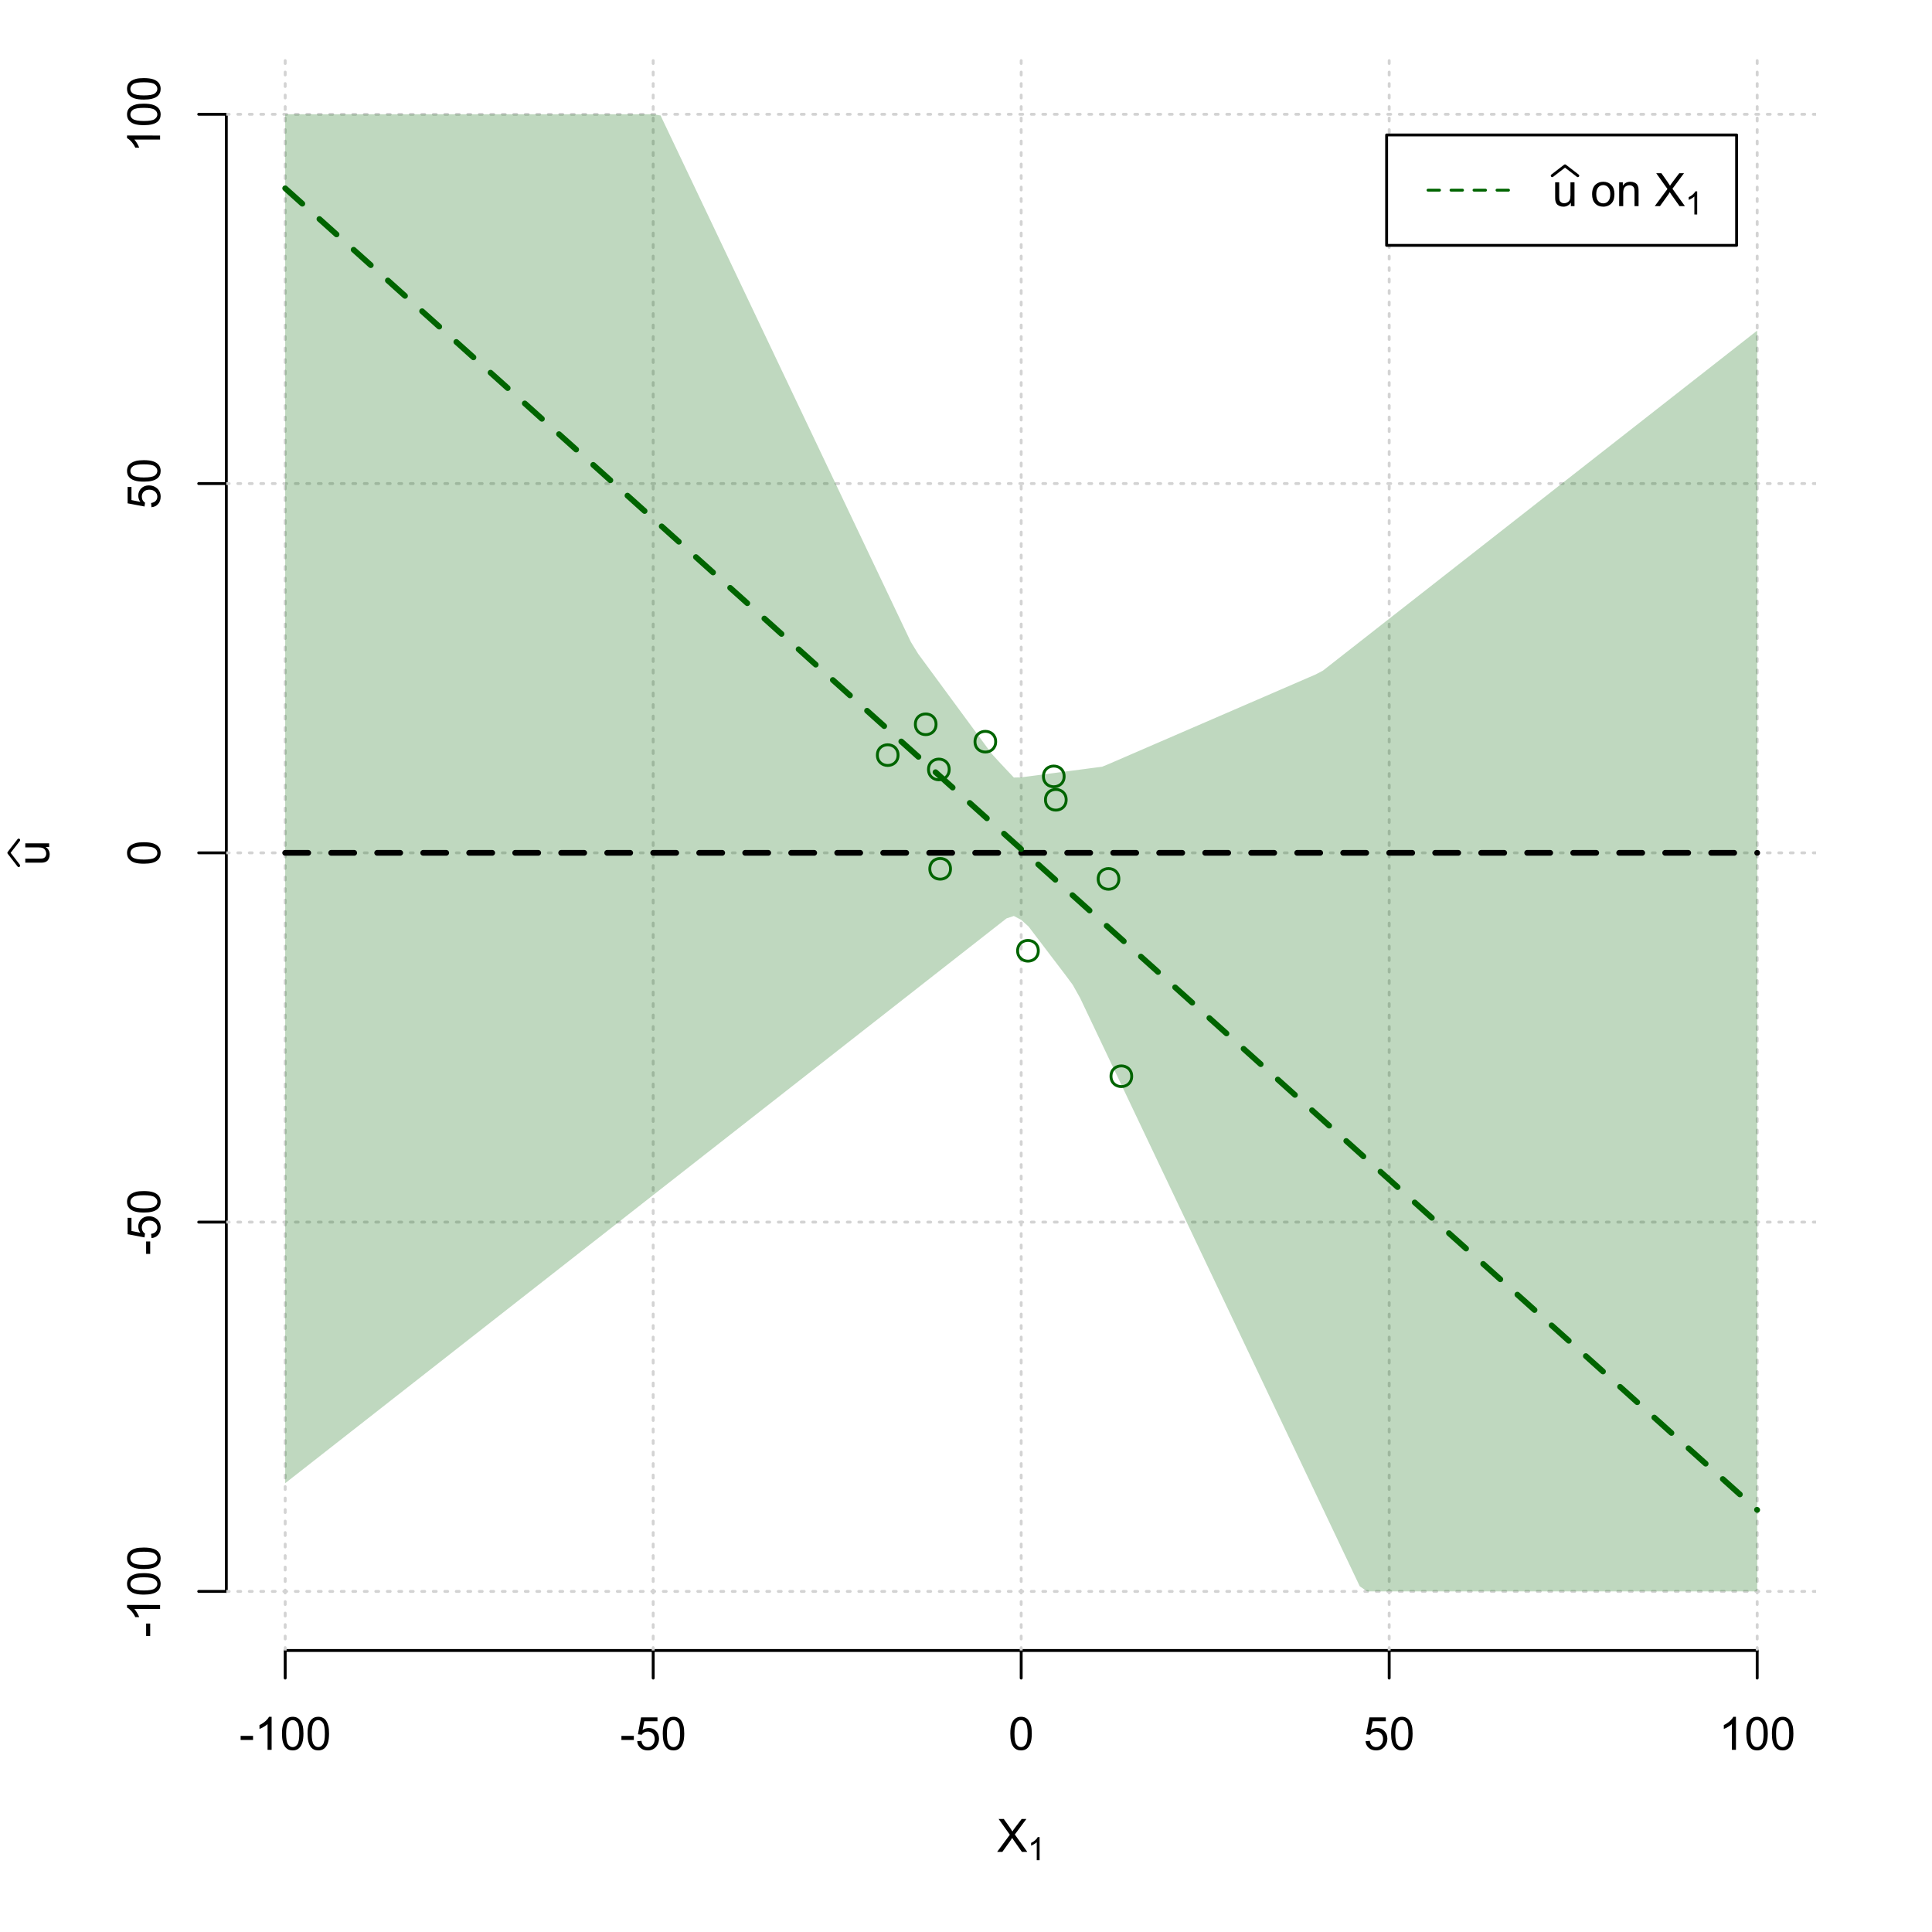 <?xml version="1.0" encoding="UTF-8"?>
<svg xmlns="http://www.w3.org/2000/svg" xmlns:xlink="http://www.w3.org/1999/xlink" width="504pt" height="504pt" viewBox="0 0 504 504" version="1.1">
<defs>
<g>
<symbol overflow="visible" id="glyph0-0">
<path style="stroke:none;" d="M 1.5 0 L 1.5 -7.5 L 7.5 -7.5 L 7.5 0 Z M 1.688 -0.188 L 7.312 -0.188 L 7.312 -7.312 L 1.688 -7.312 Z M 1.688 -0.188 "/>
</symbol>
<symbol overflow="visible" id="glyph0-1">
<path style="stroke:none;" d="M 0.055 0 L 3.375 -4.477 L 0.445 -8.59 L 1.797 -8.59 L 3.359 -6.387 C 3.68 -5.93 3.91 -5.578 4.047 -5.332 C 4.238 -5.645 4.465 -5.969 4.727 -6.312 L 6.457 -8.59 L 7.695 -8.59 L 4.676 -4.539 L 7.93 0 L 6.523 0 L 4.359 -3.062 C 4.238 -3.238 4.113 -3.43 3.984 -3.641 C 3.789 -3.324 3.652 -3.109 3.574 -2.992 L 1.418 0 Z M 0.055 0 "/>
</symbol>
<symbol overflow="visible" id="glyph0-2">
<path style="stroke:none;" d="M 0.383 -2.578 L 0.383 -3.641 L 3.621 -3.641 L 3.621 -2.578 Z M 0.383 -2.578 "/>
</symbol>
<symbol overflow="visible" id="glyph0-3">
<path style="stroke:none;" d="M 4.469 0 L 3.414 0 L 3.414 -6.719 C 3.16 -6.477 2.828 -6.234 2.414 -5.996 C 2 -5.75 1.629 -5.57 1.305 -5.449 L 1.305 -6.469 C 1.895 -6.742 2.41 -7.078 2.852 -7.477 C 3.293 -7.871 3.605 -8.254 3.789 -8.625 L 4.469 -8.625 Z M 4.469 0 "/>
</symbol>
<symbol overflow="visible" id="glyph0-4">
<path style="stroke:none;" d="M 0.5 -4.234 C 0.496 -5.246 0.602 -6.062 0.812 -6.688 C 1.02 -7.305 1.328 -7.785 1.742 -8.121 C 2.148 -8.457 2.668 -8.625 3.297 -8.625 C 3.758 -8.625 4.164 -8.531 4.512 -8.348 C 4.855 -8.16 5.141 -7.891 5.371 -7.543 C 5.594 -7.191 5.773 -6.766 5.906 -6.266 C 6.035 -5.762 6.098 -5.086 6.102 -4.234 C 6.098 -3.227 5.996 -2.414 5.789 -1.797 C 5.578 -1.176 5.266 -0.695 4.859 -0.359 C 4.445 -0.02 3.926 0.145 3.297 0.148 C 2.465 0.145 1.816 -0.148 1.348 -0.742 C 0.781 -1.457 0.496 -2.621 0.5 -4.234 Z M 1.582 -4.234 C 1.582 -2.824 1.746 -1.887 2.074 -1.418 C 2.402 -0.949 2.809 -0.715 3.297 -0.719 C 3.777 -0.715 4.184 -0.949 4.52 -1.422 C 4.848 -1.887 5.016 -2.824 5.016 -4.234 C 5.016 -5.648 4.848 -6.59 4.52 -7.055 C 4.184 -7.516 3.773 -7.746 3.289 -7.75 C 2.801 -7.746 2.414 -7.543 2.125 -7.137 C 1.762 -6.613 1.582 -5.645 1.582 -4.234 Z M 1.582 -4.234 "/>
</symbol>
<symbol overflow="visible" id="glyph0-5">
<path style="stroke:none;" d="M 0.5 -2.25 L 1.605 -2.344 C 1.684 -1.805 1.871 -1.398 2.176 -1.125 C 2.473 -0.852 2.836 -0.715 3.258 -0.719 C 3.766 -0.715 4.195 -0.906 4.547 -1.293 C 4.898 -1.672 5.074 -2.18 5.074 -2.82 C 5.074 -3.414 4.902 -3.891 4.566 -4.242 C 4.227 -4.59 3.785 -4.762 3.242 -4.766 C 2.898 -4.762 2.594 -4.684 2.32 -4.531 C 2.047 -4.375 1.832 -4.176 1.676 -3.93 L 0.688 -4.062 L 1.516 -8.473 L 5.789 -8.473 L 5.789 -7.465 L 2.359 -7.465 L 1.898 -5.156 C 2.414 -5.516 2.953 -5.695 3.523 -5.695 C 4.27 -5.695 4.902 -5.434 5.422 -4.914 C 5.934 -4.395 6.191 -3.727 6.195 -2.914 C 6.191 -2.133 5.965 -1.461 5.516 -0.898 C 4.961 -0.199 4.211 0.145 3.258 0.148 C 2.477 0.145 1.836 -0.07 1.344 -0.508 C 0.844 -0.941 0.562 -1.523 0.5 -2.25 Z M 0.5 -2.25 "/>
</symbol>
<symbol overflow="visible" id="glyph0-6">
<path style="stroke:none;" d="M 4.867 0 L 4.867 -0.914 C 4.379 -0.211 3.723 0.141 2.895 0.141 C 2.527 0.141 2.184 0.07 1.867 -0.07 C 1.547 -0.211 1.309 -0.387 1.156 -0.602 C 1 -0.812 0.895 -1.074 0.832 -1.383 C 0.785 -1.59 0.762 -1.918 0.766 -2.367 L 0.766 -6.223 L 1.82 -6.223 L 1.82 -2.773 C 1.816 -2.219 1.84 -1.848 1.887 -1.656 C 1.949 -1.379 2.09 -1.16 2.309 -1.004 C 2.523 -0.84 2.789 -0.762 3.105 -0.766 C 3.418 -0.762 3.715 -0.844 3.996 -1.008 C 4.273 -1.172 4.469 -1.391 4.586 -1.672 C 4.699 -1.949 4.758 -2.355 4.758 -2.891 L 4.758 -6.223 L 5.812 -6.223 L 5.812 0 Z M 4.867 0 "/>
</symbol>
<symbol overflow="visible" id="glyph0-7">
<path style="stroke:none;" d=""/>
</symbol>
<symbol overflow="visible" id="glyph0-8">
<path style="stroke:none;" d="M 0.398 -3.109 C 0.398 -4.262 0.719 -5.117 1.359 -5.672 C 1.895 -6.133 2.547 -6.363 3.316 -6.363 C 4.172 -6.363 4.871 -6.082 5.414 -5.52 C 5.953 -4.957 6.223 -4.184 6.227 -3.199 C 6.223 -2.398 6.102 -1.766 5.867 -1.309 C 5.625 -0.848 5.277 -0.492 4.82 -0.238 C 4.359 0.016 3.859 0.141 3.316 0.141 C 2.441 0.141 1.734 -0.137 1.203 -0.695 C 0.664 -1.254 0.398 -2.059 0.398 -3.109 Z M 1.484 -3.109 C 1.48 -2.309 1.656 -1.711 2.004 -1.32 C 2.348 -0.922 2.785 -0.727 3.316 -0.727 C 3.84 -0.727 4.273 -0.926 4.621 -1.324 C 4.969 -1.723 5.145 -2.328 5.145 -3.148 C 5.145 -3.914 4.969 -4.496 4.617 -4.895 C 4.266 -5.289 3.832 -5.488 3.316 -5.492 C 2.785 -5.488 2.348 -5.293 2.004 -4.898 C 1.656 -4.5 1.48 -3.902 1.484 -3.109 Z M 1.484 -3.109 "/>
</symbol>
<symbol overflow="visible" id="glyph0-9">
<path style="stroke:none;" d="M 0.789 0 L 0.789 -6.223 L 1.742 -6.223 L 1.742 -5.336 C 2.195 -6.02 2.855 -6.363 3.719 -6.363 C 4.09 -6.363 4.434 -6.293 4.754 -6.16 C 5.066 -6.023 5.305 -5.848 5.461 -5.633 C 5.617 -5.41 5.727 -5.152 5.789 -4.852 C 5.828 -4.656 5.848 -4.312 5.848 -3.828 L 5.848 0 L 4.793 0 L 4.793 -3.785 C 4.793 -4.215 4.75 -4.535 4.668 -4.75 C 4.586 -4.961 4.441 -5.129 4.234 -5.258 C 4.023 -5.383 3.777 -5.449 3.5 -5.449 C 3.047 -5.449 2.66 -5.305 2.332 -5.02 C 2.004 -4.734 1.84 -4.195 1.844 -3.398 L 1.844 0 Z M 0.789 0 "/>
</symbol>
<symbol overflow="visible" id="glyph1-0">
<path style="stroke:none;" d="M 1.051 0 L 1.051 -5.25 L 5.25 -5.25 L 5.25 0 Z M 1.18 -0.133 L 5.117 -0.133 L 5.117 -5.117 L 1.18 -5.117 Z M 1.18 -0.133 "/>
</symbol>
<symbol overflow="visible" id="glyph1-1">
<path style="stroke:none;" d="M 3.129 0 L 2.391 0 L 2.391 -4.703 C 2.211 -4.531 1.977 -4.363 1.691 -4.195 C 1.398 -4.023 1.141 -3.895 0.914 -3.812 L 0.914 -4.527 C 1.328 -4.719 1.688 -4.953 1.996 -5.234 C 2.305 -5.508 2.523 -5.777 2.652 -6.039 L 3.129 -6.039 Z M 3.129 0 "/>
</symbol>
<symbol overflow="visible" id="glyph2-0">
<path style="stroke:none;" d="M 0 -1.5 L -7.5 -1.5 L -7.5 -7.5 L 0 -7.5 Z M -0.188 -1.688 L -0.188 -7.312 L -7.312 -7.312 L -7.312 -1.688 Z M -0.188 -1.688 "/>
</symbol>
<symbol overflow="visible" id="glyph2-1">
<path style="stroke:none;" d="M 0 -4.867 L -0.914 -4.867 C -0.211 -4.379 0.141 -3.723 0.141 -2.895 C 0.141 -2.527 0.07 -2.184 -0.07 -1.867 C -0.211 -1.547 -0.387 -1.309 -0.598 -1.156 C -0.809 -1 -1.07 -0.895 -1.383 -0.832 C -1.59 -0.789 -1.918 -0.766 -2.367 -0.77 L -6.223 -0.77 L -6.223 -1.824 L -2.773 -1.824 C -2.219 -1.82 -1.848 -1.844 -1.656 -1.887 C -1.379 -1.949 -1.16 -2.09 -1.004 -2.309 C -0.84 -2.523 -0.762 -2.789 -0.766 -3.105 C -0.762 -3.418 -0.844 -3.715 -1.008 -3.996 C -1.172 -4.273 -1.391 -4.469 -1.672 -4.586 C -1.945 -4.699 -2.352 -4.758 -2.887 -4.758 L -6.223 -4.758 L -6.223 -5.812 L 0 -5.812 Z M 0 -4.867 "/>
</symbol>
<symbol overflow="visible" id="glyph2-2">
<path style="stroke:none;" d="M -2.578 -0.383 L -3.641 -0.383 L -3.641 -3.621 L -2.578 -3.621 Z M -2.578 -0.383 "/>
</symbol>
<symbol overflow="visible" id="glyph2-3">
<path style="stroke:none;" d="M 0 -4.469 L 0 -3.414 L -6.719 -3.418 C -6.477 -3.16 -6.234 -2.828 -5.996 -2.418 C -5.75 -2.004 -5.57 -1.633 -5.449 -1.309 L -6.469 -1.309 C -6.742 -1.895 -7.078 -2.41 -7.477 -2.852 C -7.871 -3.293 -8.254 -3.605 -8.625 -3.793 L -8.625 -4.473 Z M 0 -4.469 "/>
</symbol>
<symbol overflow="visible" id="glyph2-4">
<path style="stroke:none;" d="M -4.234 -0.5 C -5.246 -0.496 -6.062 -0.602 -6.688 -0.812 C -7.305 -1.02 -7.785 -1.328 -8.121 -1.742 C -8.457 -2.152 -8.625 -2.672 -8.625 -3.301 C -8.625 -3.758 -8.531 -4.164 -8.348 -4.512 C -8.16 -4.859 -7.891 -5.145 -7.543 -5.371 C -7.191 -5.594 -6.766 -5.773 -6.266 -5.906 C -5.762 -6.035 -5.086 -6.098 -4.234 -6.102 C -3.223 -6.098 -2.41 -5.996 -1.793 -5.789 C -1.176 -5.578 -0.695 -5.266 -0.359 -4.859 C -0.02 -4.445 0.145 -3.926 0.148 -3.297 C 0.145 -2.465 -0.148 -1.816 -0.742 -1.348 C -1.457 -0.781 -2.621 -0.496 -4.234 -0.5 Z M -4.234 -1.582 C -2.824 -1.582 -1.887 -1.746 -1.418 -2.074 C -0.949 -2.402 -0.715 -2.809 -0.719 -3.297 C -0.715 -3.777 -0.949 -4.184 -1.422 -4.52 C -1.887 -4.848 -2.824 -5.016 -4.234 -5.016 C -5.648 -5.016 -6.59 -4.848 -7.055 -4.52 C -7.516 -4.188 -7.746 -3.777 -7.75 -3.289 C -7.746 -2.801 -7.543 -2.414 -7.137 -2.129 C -6.613 -1.762 -5.645 -1.582 -4.234 -1.582 Z M -4.234 -1.582 "/>
</symbol>
<symbol overflow="visible" id="glyph2-5">
<path style="stroke:none;" d="M -2.25 -0.5 L -2.344 -1.605 C -1.805 -1.684 -1.398 -1.871 -1.125 -2.176 C -0.852 -2.473 -0.715 -2.836 -0.719 -3.258 C -0.715 -3.766 -0.906 -4.195 -1.293 -4.547 C -1.672 -4.898 -2.18 -5.074 -2.816 -5.074 C -3.414 -5.074 -3.891 -4.902 -4.242 -4.566 C -4.59 -4.227 -4.762 -3.785 -4.766 -3.242 C -4.762 -2.898 -4.684 -2.594 -4.531 -2.32 C -4.375 -2.047 -4.176 -1.832 -3.93 -1.676 L -4.062 -0.688 L -8.473 -1.52 L -8.473 -5.789 L -7.465 -5.789 L -7.465 -2.363 L -5.156 -1.898 C -5.516 -2.414 -5.695 -2.953 -5.695 -3.523 C -5.695 -4.27 -5.434 -4.902 -4.914 -5.422 C -4.395 -5.934 -3.727 -6.191 -2.91 -6.195 C -2.133 -6.191 -1.461 -5.965 -0.895 -5.516 C -0.199 -4.961 0.145 -4.211 0.148 -3.258 C 0.145 -2.477 -0.07 -1.836 -0.508 -1.344 C -0.941 -0.848 -1.523 -0.566 -2.25 -0.5 Z M -2.25 -0.5 "/>
</symbol>
</g>
<clipPath id="clip1">
  <path d="M 74 14.398 L 75 14.398 L 75 430.559 L 74 430.559 Z M 74 14.398 "/>
</clipPath>
<clipPath id="clip2">
  <path d="M 170 14.398 L 171 14.398 L 171 430.559 L 170 430.559 Z M 170 14.398 "/>
</clipPath>
<clipPath id="clip3">
  <path d="M 266 14.398 L 267 14.398 L 267 430.559 L 266 430.559 Z M 266 14.398 "/>
</clipPath>
<clipPath id="clip4">
  <path d="M 362 14.398 L 363 14.398 L 363 430.559 L 362 430.559 Z M 362 14.398 "/>
</clipPath>
<clipPath id="clip5">
  <path d="M 458 14.398 L 459 14.398 L 459 430.559 L 458 430.559 Z M 458 14.398 "/>
</clipPath>
<clipPath id="clip6">
  <path d="M 59.039 414 L 473.758 414 L 473.758 416 L 59.039 416 Z M 59.039 414 "/>
</clipPath>
<clipPath id="clip7">
  <path d="M 59.039 318 L 473.758 318 L 473.758 320 L 59.039 320 Z M 59.039 318 "/>
</clipPath>
<clipPath id="clip8">
  <path d="M 59.039 222 L 473.758 222 L 473.758 223 L 59.039 223 Z M 59.039 222 "/>
</clipPath>
<clipPath id="clip9">
  <path d="M 59.039 125 L 473.758 125 L 473.758 127 L 59.039 127 Z M 59.039 125 "/>
</clipPath>
<clipPath id="clip10">
  <path d="M 59.039 29 L 473.758 29 L 473.758 31 L 59.039 31 Z M 59.039 29 "/>
</clipPath>
</defs>
<g id="surface4026">
<rect x="0" y="0" width="504" height="504" style="fill:rgb(100%,100%,100%);fill-opacity:1;stroke:none;"/>
<g style="fill:rgb(0%,0%,0%);fill-opacity:1;">
  <use xlink:href="#glyph0-1" x="260.062" y="483.102"/>
</g>
<g style="fill:rgb(0%,0%,0%);fill-opacity:1;">
  <use xlink:href="#glyph1-1" x="268.066" y="485.281"/>
</g>
<g style="fill:rgb(0%,0%,0%);fill-opacity:1;">
  <use xlink:href="#glyph2-1" x="12.82" y="225.816"/>
</g>
<path style="fill:none;stroke-width:0.75;stroke-linecap:round;stroke-linejoin:round;stroke:rgb(0%,0%,0%);stroke-opacity:1;stroke-miterlimit:10;" d="M 4.879 225.816 L 2.301 222.48 L 4.879 219.145 "/>
<path style="fill:none;stroke-width:0.75;stroke-linecap:round;stroke-linejoin:round;stroke:rgb(0%,0%,0%);stroke-opacity:1;stroke-miterlimit:10;" d="M 74.398 430.559 L 458.398 430.559 "/>
<path style="fill:none;stroke-width:0.75;stroke-linecap:round;stroke-linejoin:round;stroke:rgb(0%,0%,0%);stroke-opacity:1;stroke-miterlimit:10;" d="M 74.398 430.559 L 74.398 437.762 "/>
<path style="fill:none;stroke-width:0.75;stroke-linecap:round;stroke-linejoin:round;stroke:rgb(0%,0%,0%);stroke-opacity:1;stroke-miterlimit:10;" d="M 170.398 430.559 L 170.398 437.762 "/>
<path style="fill:none;stroke-width:0.75;stroke-linecap:round;stroke-linejoin:round;stroke:rgb(0%,0%,0%);stroke-opacity:1;stroke-miterlimit:10;" d="M 266.398 430.559 L 266.398 437.762 "/>
<path style="fill:none;stroke-width:0.75;stroke-linecap:round;stroke-linejoin:round;stroke:rgb(0%,0%,0%);stroke-opacity:1;stroke-miterlimit:10;" d="M 362.398 430.559 L 362.398 437.762 "/>
<path style="fill:none;stroke-width:0.75;stroke-linecap:round;stroke-linejoin:round;stroke:rgb(0%,0%,0%);stroke-opacity:1;stroke-miterlimit:10;" d="M 458.398 430.559 L 458.398 437.762 "/>
<g style="fill:rgb(0%,0%,0%);fill-opacity:1;">
  <use xlink:href="#glyph0-2" x="62.391" y="456.48"/>
  <use xlink:href="#glyph0-3" x="66.387" y="456.48"/>
  <use xlink:href="#glyph0-4" x="73.061" y="456.48"/>
  <use xlink:href="#glyph0-4" x="79.734" y="456.48"/>
</g>
<g style="fill:rgb(0%,0%,0%);fill-opacity:1;">
  <use xlink:href="#glyph0-2" x="161.727" y="456.48"/>
  <use xlink:href="#glyph0-5" x="165.723" y="456.48"/>
  <use xlink:href="#glyph0-4" x="172.396" y="456.48"/>
</g>
<g style="fill:rgb(0%,0%,0%);fill-opacity:1;">
  <use xlink:href="#glyph0-4" x="263.062" y="456.48"/>
</g>
<g style="fill:rgb(0%,0%,0%);fill-opacity:1;">
  <use xlink:href="#glyph0-5" x="355.727" y="456.48"/>
  <use xlink:href="#glyph0-4" x="362.4" y="456.48"/>
</g>
<g style="fill:rgb(0%,0%,0%);fill-opacity:1;">
  <use xlink:href="#glyph0-3" x="448.387" y="456.48"/>
  <use xlink:href="#glyph0-4" x="455.061" y="456.48"/>
  <use xlink:href="#glyph0-4" x="461.734" y="456.48"/>
</g>
<path style="fill:none;stroke-width:0.75;stroke-linecap:round;stroke-linejoin:round;stroke:rgb(0%,0%,0%);stroke-opacity:1;stroke-miterlimit:10;" d="M 59.039 415.148 L 59.039 29.812 "/>
<path style="fill:none;stroke-width:0.75;stroke-linecap:round;stroke-linejoin:round;stroke:rgb(0%,0%,0%);stroke-opacity:1;stroke-miterlimit:10;" d="M 59.039 415.148 L 51.84 415.148 "/>
<path style="fill:none;stroke-width:0.75;stroke-linecap:round;stroke-linejoin:round;stroke:rgb(0%,0%,0%);stroke-opacity:1;stroke-miterlimit:10;" d="M 59.039 318.812 L 51.84 318.812 "/>
<path style="fill:none;stroke-width:0.75;stroke-linecap:round;stroke-linejoin:round;stroke:rgb(0%,0%,0%);stroke-opacity:1;stroke-miterlimit:10;" d="M 59.039 222.48 L 51.84 222.48 "/>
<path style="fill:none;stroke-width:0.75;stroke-linecap:round;stroke-linejoin:round;stroke:rgb(0%,0%,0%);stroke-opacity:1;stroke-miterlimit:10;" d="M 59.039 126.148 L 51.84 126.148 "/>
<path style="fill:none;stroke-width:0.75;stroke-linecap:round;stroke-linejoin:round;stroke:rgb(0%,0%,0%);stroke-opacity:1;stroke-miterlimit:10;" d="M 59.039 29.812 L 51.84 29.812 "/>
<g style="fill:rgb(0%,0%,0%);fill-opacity:1;">
  <use xlink:href="#glyph2-2" x="41.762" y="427.156"/>
  <use xlink:href="#glyph2-3" x="41.762" y="423.16"/>
  <use xlink:href="#glyph2-4" x="41.762" y="416.486"/>
  <use xlink:href="#glyph2-4" x="41.762" y="409.812"/>
</g>
<g style="fill:rgb(0%,0%,0%);fill-opacity:1;">
  <use xlink:href="#glyph2-2" x="41.762" y="327.484"/>
  <use xlink:href="#glyph2-5" x="41.762" y="323.488"/>
  <use xlink:href="#glyph2-4" x="41.762" y="316.814"/>
</g>
<g style="fill:rgb(0%,0%,0%);fill-opacity:1;">
  <use xlink:href="#glyph2-4" x="41.762" y="225.816"/>
</g>
<g style="fill:rgb(0%,0%,0%);fill-opacity:1;">
  <use xlink:href="#glyph2-5" x="41.762" y="132.82"/>
  <use xlink:href="#glyph2-4" x="41.762" y="126.146"/>
</g>
<g style="fill:rgb(0%,0%,0%);fill-opacity:1;">
  <use xlink:href="#glyph2-3" x="41.762" y="39.824"/>
  <use xlink:href="#glyph2-4" x="41.762" y="33.15"/>
  <use xlink:href="#glyph2-4" x="41.762" y="26.477"/>
</g>
<g clip-path="url(#clip1)" clip-rule="nonzero">
<path style="fill:none;stroke-width:0.75;stroke-linecap:round;stroke-linejoin:round;stroke:rgb(82.745%,82.745%,82.745%);stroke-opacity:1;stroke-dasharray:0.75,2.25;stroke-miterlimit:10;" d="M 74.398 430.559 L 74.398 14.398 "/>
</g>
<g clip-path="url(#clip2)" clip-rule="nonzero">
<path style="fill:none;stroke-width:0.75;stroke-linecap:round;stroke-linejoin:round;stroke:rgb(82.745%,82.745%,82.745%);stroke-opacity:1;stroke-dasharray:0.75,2.25;stroke-miterlimit:10;" d="M 170.398 430.559 L 170.398 14.398 "/>
</g>
<g clip-path="url(#clip3)" clip-rule="nonzero">
<path style="fill:none;stroke-width:0.75;stroke-linecap:round;stroke-linejoin:round;stroke:rgb(82.745%,82.745%,82.745%);stroke-opacity:1;stroke-dasharray:0.75,2.25;stroke-miterlimit:10;" d="M 266.398 430.559 L 266.398 14.398 "/>
</g>
<g clip-path="url(#clip4)" clip-rule="nonzero">
<path style="fill:none;stroke-width:0.75;stroke-linecap:round;stroke-linejoin:round;stroke:rgb(82.745%,82.745%,82.745%);stroke-opacity:1;stroke-dasharray:0.75,2.25;stroke-miterlimit:10;" d="M 362.398 430.559 L 362.398 14.398 "/>
</g>
<g clip-path="url(#clip5)" clip-rule="nonzero">
<path style="fill:none;stroke-width:0.75;stroke-linecap:round;stroke-linejoin:round;stroke:rgb(82.745%,82.745%,82.745%);stroke-opacity:1;stroke-dasharray:0.75,2.25;stroke-miterlimit:10;" d="M 458.398 430.559 L 458.398 14.398 "/>
</g>
<g clip-path="url(#clip6)" clip-rule="nonzero">
<path style="fill:none;stroke-width:0.75;stroke-linecap:round;stroke-linejoin:round;stroke:rgb(82.745%,82.745%,82.745%);stroke-opacity:1;stroke-dasharray:0.75,2.25;stroke-miterlimit:10;" d="M 59.039 415.148 L 473.762 415.148 "/>
</g>
<g clip-path="url(#clip7)" clip-rule="nonzero">
<path style="fill:none;stroke-width:0.75;stroke-linecap:round;stroke-linejoin:round;stroke:rgb(82.745%,82.745%,82.745%);stroke-opacity:1;stroke-dasharray:0.75,2.25;stroke-miterlimit:10;" d="M 59.039 318.812 L 473.762 318.812 "/>
</g>
<g clip-path="url(#clip8)" clip-rule="nonzero">
<path style="fill:none;stroke-width:0.75;stroke-linecap:round;stroke-linejoin:round;stroke:rgb(82.745%,82.745%,82.745%);stroke-opacity:1;stroke-dasharray:0.75,2.25;stroke-miterlimit:10;" d="M 59.039 222.48 L 473.762 222.48 "/>
</g>
<g clip-path="url(#clip9)" clip-rule="nonzero">
<path style="fill:none;stroke-width:0.75;stroke-linecap:round;stroke-linejoin:round;stroke:rgb(82.745%,82.745%,82.745%);stroke-opacity:1;stroke-dasharray:0.75,2.25;stroke-miterlimit:10;" d="M 59.039 126.148 L 473.762 126.148 "/>
</g>
<g clip-path="url(#clip10)" clip-rule="nonzero">
<path style="fill:none;stroke-width:0.75;stroke-linecap:round;stroke-linejoin:round;stroke:rgb(82.745%,82.745%,82.745%);stroke-opacity:1;stroke-dasharray:0.75,2.25;stroke-miterlimit:10;" d="M 59.039 29.812 L 473.762 29.812 "/>
</g>
<path style=" stroke:none;fill-rule:nonzero;fill:rgb(0%,39.216%,0%);fill-opacity:0.251;" d="M 74.398 29.812 L 170.398 29.812 L 172.32 30.121 L 174.238 34.16 L 176.16 38.199 L 178.078 42.238 L 181.922 50.316 L 183.84 54.355 L 185.762 58.391 L 187.68 62.43 L 189.602 66.469 L 191.52 70.508 L 193.441 74.547 L 195.359 78.586 L 197.281 82.625 L 199.199 86.664 L 201.121 90.703 L 203.039 94.742 L 204.961 98.781 L 206.879 102.82 L 208.801 106.859 L 210.719 110.895 L 212.641 114.934 L 214.559 118.973 L 216.48 123.012 L 218.398 127.051 L 220.32 131.09 L 222.238 135.129 L 224.16 139.168 L 226.078 143.207 L 229.922 151.285 L 231.84 155.324 L 233.762 159.363 L 235.68 163.398 L 237.602 167.438 L 239.52 170.559 L 241.441 173.168 L 243.359 175.777 L 245.281 178.387 L 247.199 180.996 L 249.121 183.605 L 251.039 186.215 L 252.961 188.824 L 254.879 191.434 L 256.801 194.043 L 258.719 196.652 L 260.641 198.754 L 262.559 200.797 L 264.48 202.836 L 266.398 202.789 L 268.32 202.535 L 270.238 202.285 L 272.16 202.031 L 274.078 201.777 L 276 201.527 L 277.922 201.273 L 279.84 201.02 L 281.762 200.77 L 283.68 200.516 L 285.602 200.262 L 287.52 200.012 L 289.441 199.223 L 291.359 198.391 L 293.281 197.559 L 295.199 196.727 L 297.121 195.898 L 299.039 195.066 L 300.961 194.234 L 302.879 193.402 L 304.801 192.574 L 306.719 191.742 L 308.641 190.91 L 310.559 190.078 L 312.48 189.25 L 314.398 188.418 L 316.32 187.586 L 318.238 186.754 L 320.16 185.926 L 322.078 185.094 L 325.922 183.43 L 327.84 182.602 L 329.762 181.77 L 331.68 180.938 L 333.602 180.105 L 335.52 179.277 L 337.441 178.445 L 339.359 177.613 L 341.281 176.781 L 343.199 175.953 L 345.121 174.941 L 347.039 173.438 L 348.961 171.934 L 350.879 170.43 L 352.801 168.93 L 354.719 167.426 L 356.641 165.922 L 358.559 164.418 L 360.48 162.914 L 362.398 161.41 L 364.32 159.906 L 366.238 158.402 L 368.16 156.902 L 370.078 155.398 L 373.922 152.391 L 375.84 150.887 L 377.762 149.383 L 379.68 147.879 L 381.602 146.375 L 383.52 144.875 L 385.441 143.371 L 387.359 141.867 L 389.281 140.363 L 391.199 138.859 L 393.121 137.355 L 395.039 135.852 L 396.961 134.348 L 398.879 132.848 L 400.801 131.344 L 402.719 129.84 L 404.641 128.336 L 406.559 126.832 L 408.48 125.328 L 410.398 123.824 L 412.32 122.324 L 414.238 120.82 L 416.16 119.316 L 418.078 117.812 L 421.922 114.805 L 423.84 113.301 L 425.762 111.797 L 427.68 110.297 L 429.602 108.793 L 431.52 107.289 L 433.441 105.785 L 435.359 104.281 L 437.281 102.777 L 439.199 101.273 L 441.121 99.77 L 443.039 98.27 L 444.961 96.766 L 446.879 95.262 L 448.801 93.758 L 450.719 92.254 L 452.641 90.75 L 454.559 89.246 L 456.48 87.742 L 458.398 86.242 L 458.398 29.812 L 458.398 415.148 L 356.641 415.148 L 354.719 413.805 L 352.801 409.766 L 350.879 405.727 L 348.961 401.688 L 347.039 397.648 L 345.121 393.609 L 343.199 389.57 L 341.281 385.531 L 339.359 381.492 L 337.441 377.453 L 335.52 373.414 L 333.602 369.379 L 331.68 365.34 L 329.762 361.301 L 327.84 357.262 L 325.922 353.223 L 322.078 345.145 L 320.16 341.105 L 318.238 337.066 L 316.32 333.027 L 314.398 328.988 L 312.48 324.949 L 310.559 320.91 L 308.641 316.875 L 306.719 312.836 L 304.801 308.797 L 302.879 304.758 L 300.961 300.719 L 299.039 296.68 L 297.121 292.641 L 295.199 288.602 L 293.281 284.562 L 291.359 280.523 L 289.441 276.484 L 287.52 272.445 L 285.602 268.406 L 283.68 264.371 L 281.762 260.332 L 279.84 256.91 L 277.922 254.32 L 274.078 249.273 L 272.16 246.75 L 270.238 244.227 L 268.32 241.703 L 266.398 239.965 L 264.48 238.949 L 262.559 239.59 L 260.641 241.094 L 258.719 242.594 L 256.801 244.098 L 254.879 245.602 L 252.961 247.105 L 251.039 248.609 L 249.121 250.113 L 247.199 251.617 L 245.281 253.121 L 243.359 254.621 L 241.441 256.125 L 239.52 257.629 L 237.602 259.133 L 235.68 260.637 L 233.762 262.141 L 231.84 263.645 L 229.922 265.148 L 228 266.648 L 226.078 268.152 L 224.16 269.656 L 222.238 271.16 L 220.32 272.664 L 218.398 274.168 L 216.48 275.672 L 214.559 277.176 L 212.641 278.676 L 210.719 280.18 L 208.801 281.684 L 206.879 283.188 L 204.961 284.691 L 203.039 286.195 L 201.121 287.699 L 199.199 289.199 L 197.281 290.703 L 195.359 292.207 L 193.441 293.711 L 191.52 295.215 L 189.602 296.719 L 187.68 298.223 L 185.762 299.727 L 183.84 301.227 L 181.922 302.73 L 178.078 305.738 L 176.16 307.242 L 174.238 308.746 L 172.32 310.25 L 170.398 311.754 L 168.48 313.254 L 166.559 314.758 L 164.641 316.262 L 162.719 317.766 L 160.801 319.27 L 158.879 320.773 L 156.961 322.277 L 155.039 323.781 L 153.121 325.281 L 151.199 326.785 L 149.281 328.289 L 147.359 329.793 L 145.441 331.297 L 143.52 332.801 L 141.602 334.305 L 139.68 335.809 L 137.762 337.309 L 135.84 338.812 L 133.922 340.316 L 130.078 343.324 L 128.16 344.828 L 126.238 346.332 L 124.32 347.836 L 122.398 349.336 L 120.48 350.84 L 118.559 352.344 L 116.641 353.848 L 114.719 355.352 L 112.801 356.855 L 110.879 358.359 L 108.961 359.863 L 107.039 361.363 L 105.121 362.867 L 103.199 364.371 L 101.281 365.875 L 99.359 367.379 L 97.441 368.883 L 95.52 370.387 L 93.602 371.891 L 91.68 373.391 L 89.762 374.895 L 87.84 376.398 L 85.922 377.902 L 82.078 380.91 L 80.16 382.414 L 78.238 383.918 L 76.32 385.418 L 74.398 386.922 L 74.398 415.148 Z M 74.398 29.812 "/>
<path style="fill:none;stroke-width:0.75;stroke-linecap:round;stroke-linejoin:round;stroke:rgb(0%,39.216%,0%);stroke-opacity:1;stroke-miterlimit:10;" d="M 234.277 196.988 C 234.277 200.586 228.879 200.586 228.879 196.988 C 228.879 193.387 234.277 193.387 234.277 196.988 "/>
<path style="fill:none;stroke-width:0.75;stroke-linecap:round;stroke-linejoin:round;stroke:rgb(0%,39.216%,0%);stroke-opacity:1;stroke-miterlimit:10;" d="M 244.188 188.945 C 244.188 192.547 238.789 192.547 238.789 188.945 C 238.789 185.344 244.188 185.344 244.188 188.945 "/>
<path style="fill:none;stroke-width:0.75;stroke-linecap:round;stroke-linejoin:round;stroke:rgb(0%,39.216%,0%);stroke-opacity:1;stroke-miterlimit:10;" d="M 259.742 193.484 C 259.742 197.082 254.344 197.082 254.344 193.484 C 254.344 189.883 259.742 189.883 259.742 193.484 "/>
<path style="fill:none;stroke-width:0.75;stroke-linecap:round;stroke-linejoin:round;stroke:rgb(0%,39.216%,0%);stroke-opacity:1;stroke-miterlimit:10;" d="M 278.133 208.641 C 278.133 212.238 272.73 212.238 272.73 208.641 C 272.73 205.039 278.133 205.039 278.133 208.641 "/>
<path style="fill:none;stroke-width:0.75;stroke-linecap:round;stroke-linejoin:round;stroke:rgb(0%,39.216%,0%);stroke-opacity:1;stroke-miterlimit:10;" d="M 247.617 200.727 C 247.617 204.324 242.219 204.324 242.219 200.727 C 242.219 197.125 247.617 197.125 247.617 200.727 "/>
<path style="fill:none;stroke-width:0.75;stroke-linecap:round;stroke-linejoin:round;stroke:rgb(0%,39.216%,0%);stroke-opacity:1;stroke-miterlimit:10;" d="M 291.879 229.285 C 291.879 232.883 286.48 232.883 286.48 229.285 C 286.48 225.684 291.879 225.684 291.879 229.285 "/>
<path style="fill:none;stroke-width:0.75;stroke-linecap:round;stroke-linejoin:round;stroke:rgb(0%,39.216%,0%);stroke-opacity:1;stroke-miterlimit:10;" d="M 277.598 202.539 C 277.598 206.141 272.199 206.141 272.199 202.539 C 272.199 198.938 277.598 198.938 277.598 202.539 "/>
<path style="fill:none;stroke-width:0.75;stroke-linecap:round;stroke-linejoin:round;stroke:rgb(0%,39.216%,0%);stroke-opacity:1;stroke-miterlimit:10;" d="M 247.961 226.648 C 247.961 230.25 242.562 230.25 242.562 226.648 C 242.562 223.051 247.961 223.051 247.961 226.648 "/>
<path style="fill:none;stroke-width:0.75;stroke-linecap:round;stroke-linejoin:round;stroke:rgb(0%,39.216%,0%);stroke-opacity:1;stroke-miterlimit:10;" d="M 295.227 280.758 C 295.227 284.355 289.824 284.355 289.824 280.758 C 289.824 277.156 295.227 277.156 295.227 280.758 "/>
<path style="fill:none;stroke-width:0.75;stroke-linecap:round;stroke-linejoin:round;stroke:rgb(0%,39.216%,0%);stroke-opacity:1;stroke-miterlimit:10;" d="M 270.863 248.031 C 270.863 251.633 265.465 251.633 265.465 248.031 C 265.465 244.43 270.863 244.43 270.863 248.031 "/>
<path style="fill:none;stroke-width:1.5;stroke-linecap:round;stroke-linejoin:round;stroke:rgb(0%,0%,0%);stroke-opacity:1;stroke-dasharray:6,6;stroke-miterlimit:10;" d="M 74.398 222.48 L 458.398 222.48 "/>
<path style="fill:none;stroke-width:1.5;stroke-linecap:round;stroke-linejoin:round;stroke:rgb(0%,39.216%,0%);stroke-opacity:1;stroke-dasharray:6,6;stroke-miterlimit:10;" d="M 74.398 49.125 L 76.32 50.848 L 78.238 52.574 L 80.16 54.297 L 82.078 56.02 L 84 57.746 L 85.922 59.469 L 87.84 61.191 L 89.762 62.914 L 91.68 64.641 L 93.602 66.363 L 95.52 68.086 L 97.441 69.812 L 99.359 71.535 L 101.281 73.258 L 103.199 74.984 L 105.121 76.707 L 107.039 78.43 L 108.961 80.156 L 110.879 81.879 L 112.801 83.602 L 114.719 85.324 L 116.641 87.051 L 118.559 88.773 L 120.48 90.496 L 122.398 92.223 L 124.32 93.945 L 126.238 95.668 L 128.16 97.395 L 130.078 99.117 L 132 100.84 L 133.922 102.566 L 135.84 104.289 L 137.762 106.012 L 139.68 107.734 L 141.602 109.461 L 143.52 111.184 L 145.441 112.906 L 147.359 114.633 L 149.281 116.355 L 151.199 118.078 L 153.121 119.805 L 155.039 121.527 L 156.961 123.25 L 158.879 124.977 L 160.801 126.699 L 162.719 128.422 L 164.641 130.145 L 166.559 131.871 L 168.48 133.594 L 170.398 135.316 L 172.32 137.043 L 174.238 138.766 L 176.16 140.488 L 178.078 142.215 L 181.922 145.66 L 183.84 147.387 L 185.762 149.109 L 187.68 150.832 L 189.602 152.555 L 191.52 154.281 L 193.441 156.004 L 195.359 157.727 L 197.281 159.453 L 199.199 161.176 L 201.121 162.898 L 203.039 164.625 L 204.961 166.348 L 206.879 168.07 L 208.801 169.797 L 210.719 171.52 L 212.641 173.242 L 214.559 174.965 L 216.48 176.691 L 218.398 178.414 L 220.32 180.137 L 222.238 181.863 L 224.16 183.586 L 226.078 185.309 L 228 187.035 L 229.922 188.758 L 231.84 190.48 L 233.762 192.207 L 235.68 193.93 L 237.602 195.652 L 239.52 197.375 L 241.441 199.102 L 243.359 200.824 L 245.281 202.547 L 247.199 204.273 L 249.121 205.996 L 251.039 207.719 L 252.961 209.445 L 254.879 211.168 L 256.801 212.891 L 258.719 214.617 L 260.641 216.34 L 262.559 218.062 L 264.48 219.785 L 266.398 221.512 L 268.32 223.234 L 270.238 224.957 L 272.16 226.684 L 274.078 228.406 L 276 230.129 L 277.922 231.855 L 279.84 233.578 L 281.762 235.301 L 283.68 237.027 L 285.602 238.75 L 287.52 240.473 L 289.441 242.195 L 291.359 243.922 L 293.281 245.645 L 295.199 247.367 L 297.121 249.094 L 299.039 250.816 L 300.961 252.539 L 302.879 254.266 L 304.801 255.988 L 306.719 257.711 L 308.641 259.438 L 310.559 261.16 L 312.48 262.883 L 314.398 264.605 L 316.32 266.332 L 318.238 268.055 L 320.16 269.777 L 322.078 271.504 L 325.922 274.949 L 327.84 276.676 L 329.762 278.398 L 331.68 280.121 L 333.602 281.848 L 335.52 283.57 L 337.441 285.293 L 339.359 287.016 L 341.281 288.742 L 343.199 290.465 L 345.121 292.188 L 347.039 293.914 L 348.961 295.637 L 350.879 297.359 L 352.801 299.086 L 354.719 300.809 L 356.641 302.531 L 358.559 304.258 L 360.48 305.98 L 362.398 307.703 L 364.32 309.426 L 366.238 311.152 L 368.16 312.875 L 370.078 314.598 L 372 316.324 L 373.922 318.047 L 375.84 319.77 L 377.762 321.496 L 379.68 323.219 L 381.602 324.941 L 383.52 326.668 L 385.441 328.391 L 387.359 330.113 L 389.281 331.836 L 391.199 333.562 L 393.121 335.285 L 395.039 337.008 L 396.961 338.734 L 398.879 340.457 L 400.801 342.18 L 402.719 343.906 L 404.641 345.629 L 406.559 347.352 L 408.48 349.078 L 410.398 350.801 L 412.32 352.523 L 414.238 354.246 L 416.16 355.973 L 418.078 357.695 L 420 359.418 L 421.922 361.145 L 423.84 362.867 L 425.762 364.59 L 427.68 366.316 L 429.602 368.039 L 431.52 369.762 L 433.441 371.484 L 435.359 373.211 L 437.281 374.934 L 439.199 376.656 L 441.121 378.383 L 443.039 380.105 L 444.961 381.828 L 446.879 383.555 L 448.801 385.277 L 450.719 387 L 452.641 388.727 L 454.559 390.449 L 456.48 392.172 L 458.398 393.895 "/>
<path style="fill-rule:nonzero;fill:rgb(100%,100%,100%);fill-opacity:1;stroke-width:0.75;stroke-linecap:round;stroke-linejoin:round;stroke:rgb(0%,0%,0%);stroke-opacity:1;stroke-miterlimit:10;" d="M 361.727 35.207 L 453.027 35.207 L 453.027 64.008 L 361.727 64.008 Z M 361.727 35.207 "/>
<path style="fill:none;stroke-width:0.75;stroke-linecap:round;stroke-linejoin:round;stroke:rgb(0%,39.216%,0%);stroke-opacity:1;stroke-dasharray:3,3;stroke-miterlimit:10;" d="M 372.523 49.609 L 394.125 49.609 "/>
<g style="fill:rgb(0%,0%,0%);fill-opacity:1;">
  <use xlink:href="#glyph0-6" x="404.926" y="53.777"/>
</g>
<path style="fill:none;stroke-width:0.75;stroke-linecap:round;stroke-linejoin:round;stroke:rgb(0%,0%,0%);stroke-opacity:1;stroke-miterlimit:10;" d="M 404.926 45.836 L 408.262 43.262 L 411.598 45.836 "/>
<g style="fill:rgb(0%,0%,0%);fill-opacity:1;">
  <use xlink:href="#glyph0-7" x="411.598" y="53.777"/>
  <use xlink:href="#glyph0-8" x="414.932" y="53.777"/>
  <use xlink:href="#glyph0-9" x="421.605" y="53.777"/>
  <use xlink:href="#glyph0-7" x="428.279" y="53.777"/>
</g>
<g style="fill:rgb(0%,0%,0%);fill-opacity:1;">
  <use xlink:href="#glyph0-1" x="431.613" y="53.777"/>
</g>
<g style="fill:rgb(0%,0%,0%);fill-opacity:1;">
  <use xlink:href="#glyph1-1" x="439.617" y="55.957"/>
</g>
<g style="fill:rgb(0%,0%,0%);fill-opacity:1;">
  <use xlink:href="#glyph0-7" x="444.289" y="53.777"/>
</g>
</g>
</svg>

